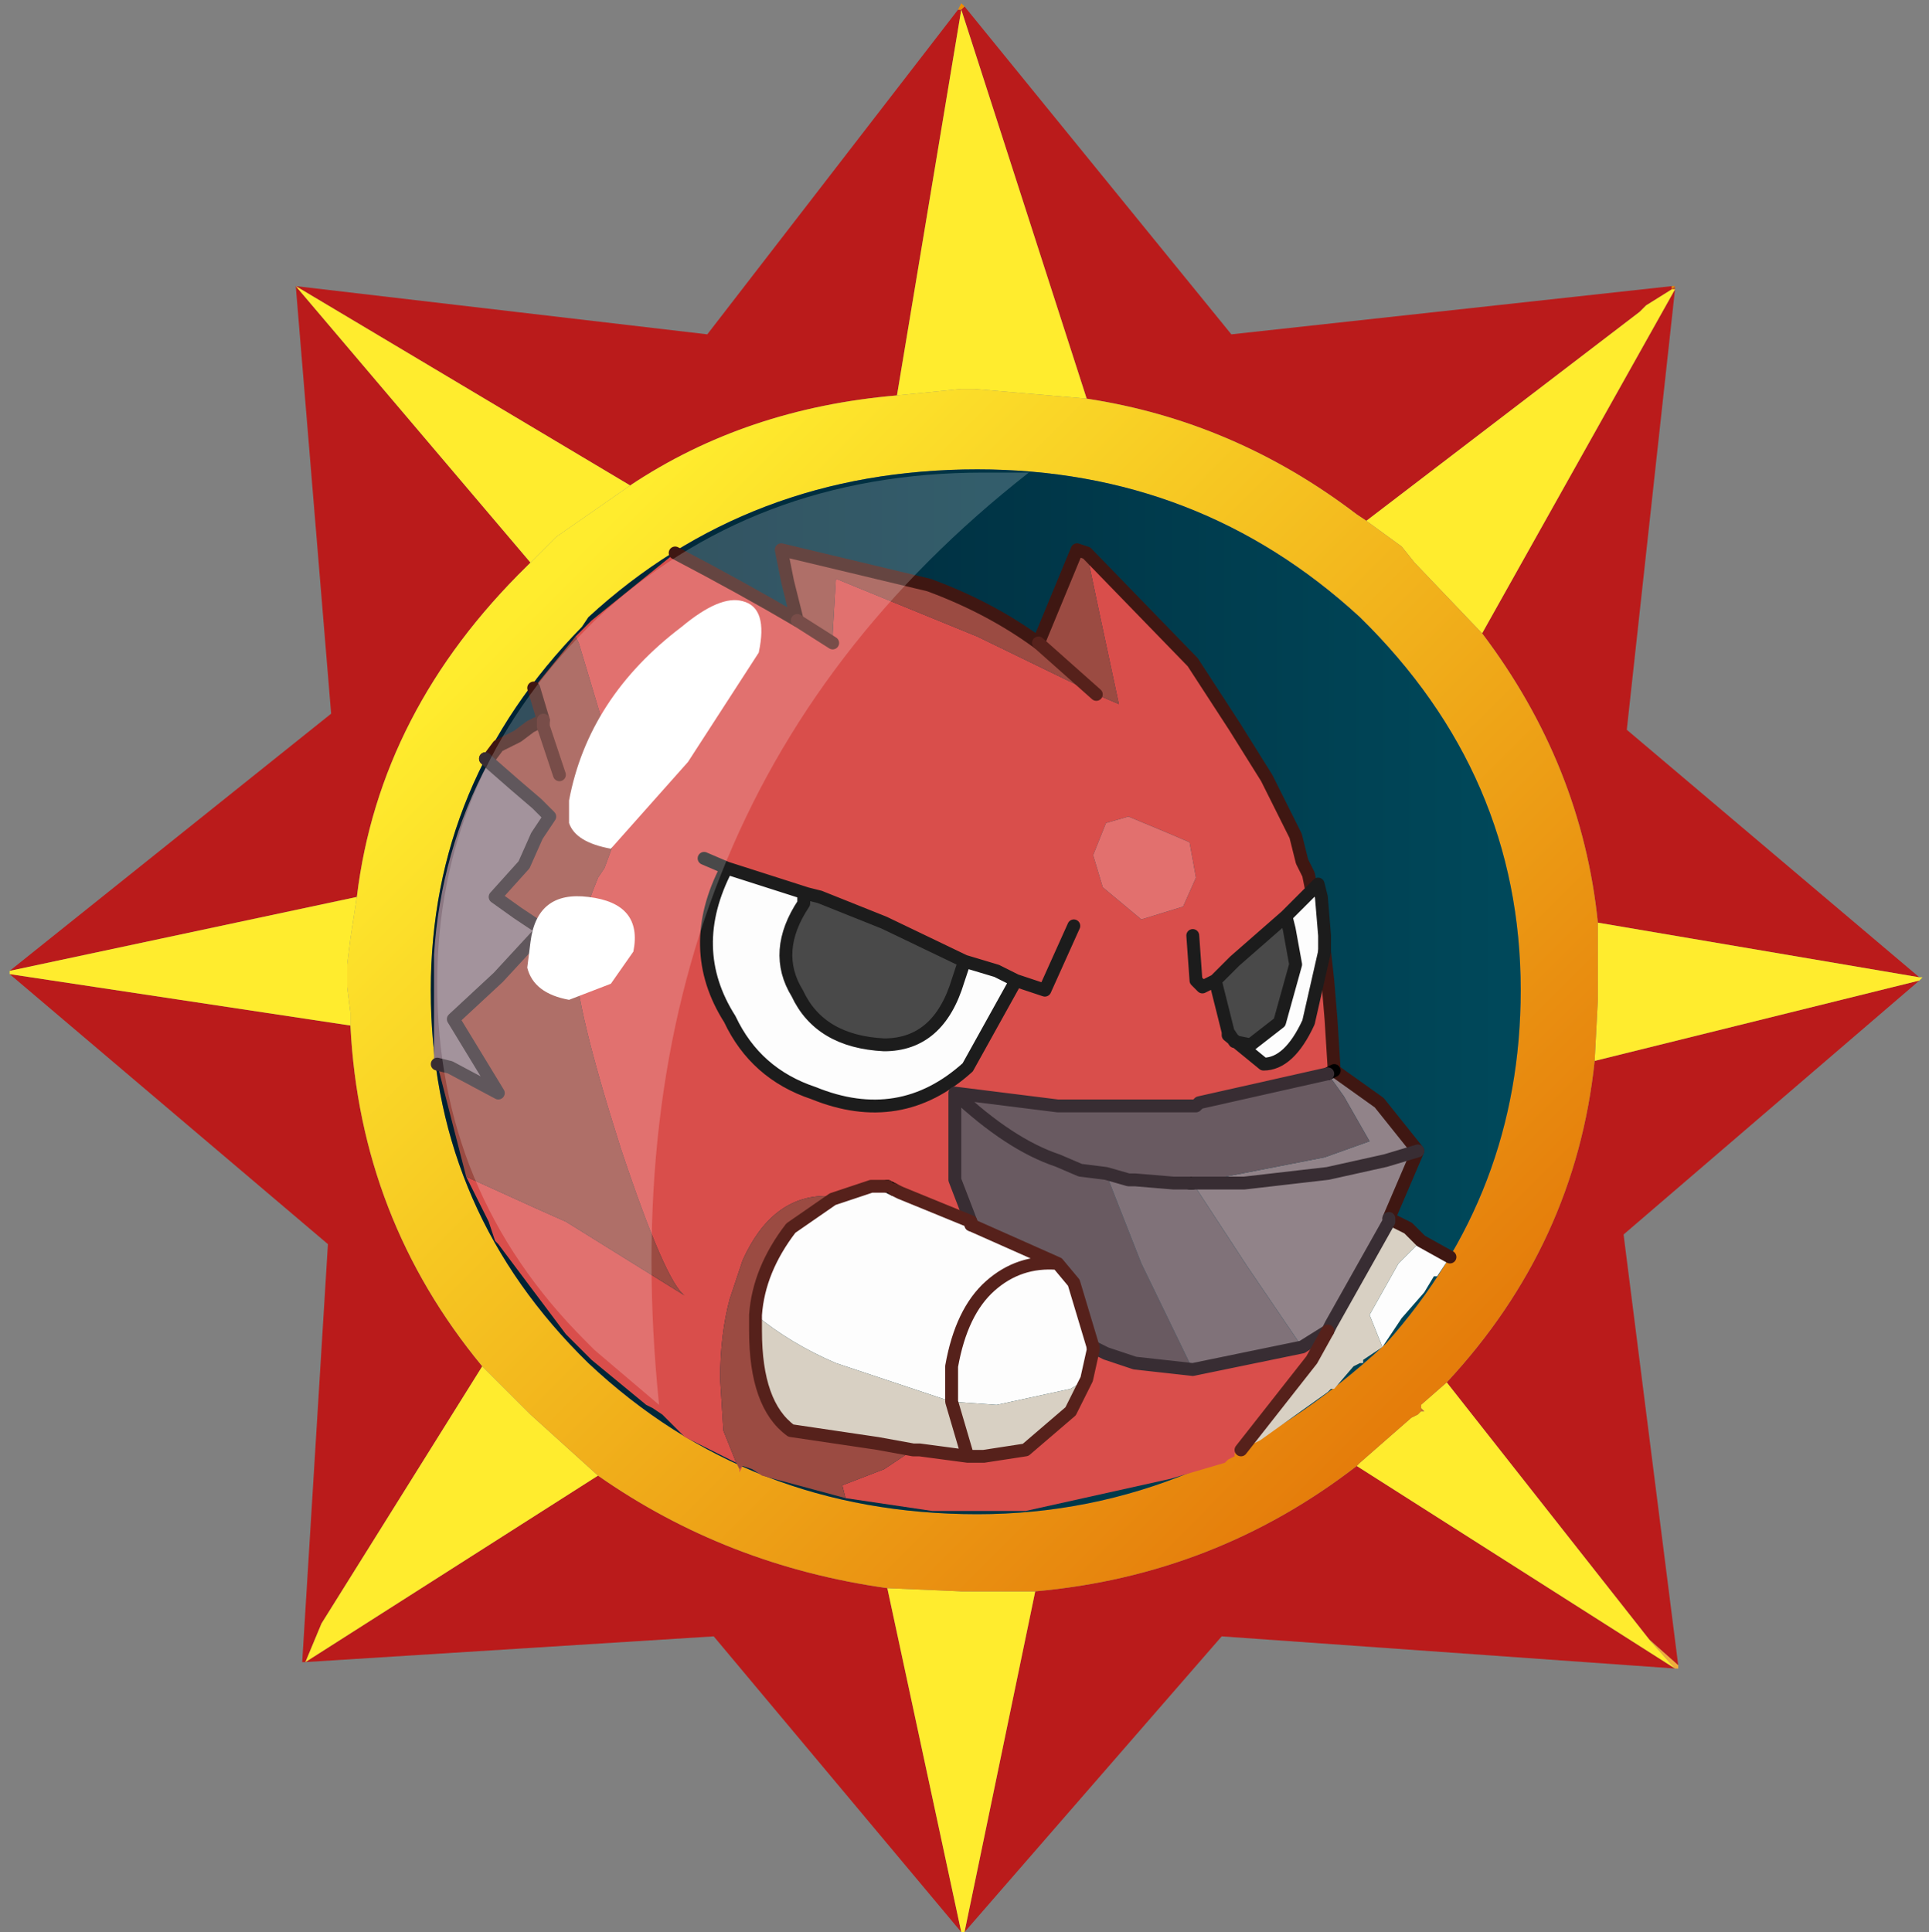 <?xml version="1.0" encoding="UTF-8" standalone="no"?>
<svg xmlns:ffdec="https://www.free-decompiler.com/flash" xmlns:xlink="http://www.w3.org/1999/xlink" ffdec:objectType="frame" height="30.05px" width="30.0px" xmlns="http://www.w3.org/2000/svg">
  <rect width="100%" height="100%" fill="#808080" stroke="none"/>
  <g transform="matrix(1.0, 0.0, 0.0, 1.0, 0.0, 0.0)">
    <use ffdec:characterId="1" height="30.0" transform="matrix(1.0, 0.0, 0.0, 1.0, 0.0, 0.0)" width="30.0" xlink:href="#shape0"/>
    <use ffdec:characterId="3" height="30.0" transform="matrix(1.0, 0.0, 0.0, 1.0, 0.15, 0.05)" width="29.75" xlink:href="#sprite0"/>
  </g>
  <defs>
    <g id="shape0" transform="matrix(1.0, 0.0, 0.0, 1.0, 0.0, 0.0)">
      <path d="M0.0 0.0 L30.0 0.0 30.0 30.0 0.0 30.0 0.0 0.0" fill="#33cc66" fill-opacity="0.0" fill-rule="evenodd" stroke="none"/>
    </g>
    <g id="sprite0" transform="matrix(1.0, 0.0, 0.0, 1.0, 0.0, 0.0)">
      <use ffdec:characterId="2" height="30.0" transform="matrix(1.0, 0.0, 0.0, 1.0, 0.0, 0.0)" width="29.75" xlink:href="#shape1"/>
    </g>
    <g id="shape1" transform="matrix(1.0, 0.0, 0.0, 1.0, 0.0, 0.0)">
      <path d="M25.85 4.4 L25.85 4.45 25.45 4.7 25.35 4.8 21.1 8.05 20.95 7.95 Q19.05 6.5 16.75 6.15 L14.8 0.1 13.8 6.1 Q11.45 6.3 9.65 7.5 L4.45 4.4 8.1 8.7 8.05 8.75 Q5.75 11.0 5.4 13.9 L0.0 15.05 5.0 11.05 4.45 4.4 10.85 5.15 14.75 0.1 14.8 0.1 14.85 0.05 19.0 5.15 25.85 4.4 M25.9 4.45 L25.15 11.3 29.7 15.15 24.7 14.3 Q24.45 11.85 22.9 9.8 L25.9 4.45 M29.7 15.2 L25.1 19.15 25.95 25.85 25.5 25.45 22.35 21.45 Q24.35 19.3 24.65 16.45 L29.7 15.2 M25.9 25.9 L18.85 25.4 14.85 30.0 15.95 24.7 Q18.75 24.45 20.95 22.75 L25.9 25.9 M14.8 30.0 L10.95 25.4 4.6 25.8 4.55 25.8 4.95 19.3 0.0 15.1 5.3 15.9 Q5.45 18.9 7.35 21.2 L4.85 25.2 4.6 25.8 9.15 22.9 Q11.15 24.3 13.65 24.65 L14.8 30.0" fill="#ba1b1b" fill-rule="evenodd" stroke="none"/>
      <path d="M25.85 4.4 L25.9 4.4 25.85 4.45 25.85 4.4 M14.75 0.1 L14.8 0.0 14.85 0.05 14.8 0.1 14.75 0.1" fill="#ec8e02" fill-rule="evenodd" stroke="none"/>
      <path d="M25.85 4.45 L25.9 4.4 25.9 4.45 25.85 4.45" fill="url(#gradient0)" fill-rule="evenodd" stroke="none"/>
      <path d="M29.7 15.15 L29.75 15.15 29.7 15.2 24.65 16.45 24.7 15.5 24.7 15.3 24.7 15.05 24.7 14.95 24.7 14.3 29.7 15.15 M14.85 30.0 L14.8 30.0 13.65 24.65 14.8 24.7 15.0 24.7 15.95 24.7 14.85 30.0 M0.0 15.1 L0.0 15.05 5.4 13.9 5.3 14.55 5.25 14.95 5.25 15.0 5.25 15.2 5.25 15.3 5.3 15.7 5.3 15.9 0.0 15.1 M25.85 4.45 L25.9 4.45 22.9 9.8 21.85 8.7 21.65 8.45 21.1 8.05 25.35 4.8 25.45 4.7 25.85 4.45 M20.95 22.75 L21.0 22.7 21.8 22.0 21.9 21.95 21.95 21.9 22.0 21.9 21.95 21.85 21.95 21.8 22.35 21.45 25.5 25.45 25.9 25.9 20.95 22.75 M16.75 6.15 L15.0 6.0 14.8 6.0 13.8 6.1 14.8 0.1 16.75 6.15 M9.65 7.5 L8.5 8.3 8.15 8.65 8.1 8.7 4.45 4.4 9.65 7.5 M7.35 21.2 L7.95 21.8 8.1 21.95 9.15 22.9 4.6 25.8 4.85 25.2 7.35 21.2" fill="#ffec2e" fill-rule="evenodd" stroke="none"/>
      <path d="M22.9 9.8 Q24.45 11.85 24.7 14.3 L24.7 14.95 24.7 15.05 24.7 15.3 24.7 15.5 24.65 16.45 Q24.35 19.3 22.35 21.45 L21.95 21.8 21.95 21.85 21.95 21.9 21.9 21.95 21.8 22.0 21.0 22.7 20.95 22.75 Q18.75 24.45 15.95 24.7 L15.0 24.7 14.8 24.7 13.65 24.65 Q11.15 24.3 9.15 22.9 L8.1 21.95 7.95 21.8 7.35 21.2 Q5.45 18.9 5.3 15.9 L5.3 15.7 5.25 15.3 5.25 15.2 5.25 15.0 5.25 14.95 5.3 14.55 5.4 13.9 Q5.75 11.0 8.05 8.75 L8.1 8.7 8.15 8.65 8.5 8.3 9.65 7.5 Q11.45 6.3 13.8 6.1 L14.8 6.0 15.0 6.0 16.75 6.15 Q19.05 6.5 20.95 7.95 L21.1 8.05 21.65 8.45 21.85 8.7 22.9 9.8 M23.5 15.35 Q23.5 12.0 21.0 9.55 18.5 7.25 15.05 7.25 11.5 7.25 9.0 9.55 L8.9 9.7 Q6.55 12.1 6.55 15.35 6.55 18.65 8.85 21.0 L9.0 21.15 Q11.5 23.5 15.05 23.5 18.55 23.5 21.4 20.85 23.5 18.5 23.5 15.35" fill="url(#gradient1)" fill-rule="evenodd" stroke="none"/>
      <path d="M25.95 25.85 L25.95 25.9 25.9 25.9 25.5 25.45 25.95 25.85 M21.95 21.9 L21.95 21.85 22.0 21.9 21.95 21.9" fill="url(#gradient2)" fill-rule="evenodd" stroke="none"/>
      <path d="M23.5 15.35 Q23.5 18.5 21.4 20.85 18.55 23.5 15.05 23.5 11.5 23.5 9.0 21.15 L8.85 21.0 Q6.55 18.65 6.55 15.35 6.55 12.1 8.9 9.7 L9.0 9.55 Q11.5 7.25 15.05 7.25 18.5 7.25 21.0 9.55 23.5 12.0 23.5 15.35" fill="url(#gradient3)" fill-rule="evenodd" stroke="none"/>
      <path d="M16.75 8.55 L18.4 10.25 19.05 11.25 19.55 12.05 20.0 12.95 20.1 13.35 20.2 13.55 20.25 13.8 19.85 14.2 19.05 14.9 18.75 15.2 18.95 16.0 18.95 16.05 19.5 16.5 Q19.9 16.5 20.2 15.85 L20.45 14.75 20.5 15.2 20.55 15.8 20.6 16.6 20.5 16.65 18.5 17.1 18.45 17.15 18.4 17.15 17.55 17.15 17.5 17.15 16.3 17.15 14.7 16.95 14.7 18.0 14.7 18.3 14.95 18.95 13.85 18.5 13.75 18.45 13.65 18.4 13.4 18.4 12.8 18.6 12.7 18.55 Q11.85 18.55 11.4 19.55 L11.2 20.15 Q11.05 20.7 11.05 21.4 L11.1 22.2 11.3 22.7 10.5 22.3 10.35 22.15 10.15 21.95 10.0 21.85 9.9 21.8 9.05 21.1 8.75 20.8 8.65 20.7 7.75 19.5 7.6 19.3 7.55 19.25 7.45 18.95 7.1 18.25 8.2 18.75 8.65 18.95 10.5 20.1 Q10.2 19.9 9.5 17.8 8.8 15.6 8.8 14.9 8.8 14.45 9.15 13.6 L9.25 13.45 9.6 12.5 9.15 10.95 8.85 9.95 8.8 9.85 9.05 9.6 10.35 8.55 Q11.4 9.1 12.25 9.6 L12.8 9.95 12.8 9.8 12.85 8.95 15.05 9.85 16.9 10.75 17.25 10.9 16.95 9.5 16.75 8.55 M18.4 14.5 L18.45 15.2 18.55 15.3 18.75 15.2 18.55 15.3 18.45 15.2 18.4 14.5 M18.35 13.05 L18.0 12.9 17.4 12.65 17.05 12.75 16.85 13.25 17.0 13.75 17.6 14.25 18.25 14.05 18.45 13.6 18.35 13.05 M18.4 21.25 L20.1 20.9 20.5 20.65 20.25 21.1 19.15 22.5 19.15 22.55 19.05 22.55 19.05 22.6 18.95 22.65 18.9 22.7 18.05 22.95 15.8 23.45 14.35 23.45 13.0 23.25 12.95 23.05 13.6 22.8 14.05 22.5 14.15 22.5 14.9 22.6 15.15 22.6 15.8 22.5 16.5 21.9 16.75 21.4 16.85 20.95 16.85 20.9 17.05 21.0 17.5 21.15 18.4 21.25 M14.85 14.9 L13.6 14.3 12.6 13.9 12.4 13.85 11.15 13.45 Q10.5 14.7 11.2 15.8 11.6 16.65 12.5 16.95 13.85 17.5 14.9 16.55 L15.65 15.2 15.35 15.05 14.85 14.9 M16.55 14.35 L16.1 15.35 15.65 15.2 16.1 15.35 16.55 14.35 M10.8 13.3 L11.15 13.45 10.8 13.3 M11.4 22.75 L11.35 22.85 11.35 22.8 11.4 22.75" fill="#d94e4b" fill-rule="evenodd" stroke="none"/>
      <path d="M18.35 13.05 L18.45 13.6 18.25 14.05 17.6 14.25 17.0 13.75 16.85 13.25 17.05 12.75 17.4 12.65 18.0 12.9 18.35 13.05" fill="#e2706e" fill-rule="evenodd" stroke="none"/>
      <path d="M12.8 18.6 L13.4 18.4 13.65 18.4 13.75 18.45 13.85 18.5 14.95 18.95 14.95 19.0 16.3 19.6 Q15.7 19.55 15.25 19.95 14.8 20.35 14.65 21.2 L14.65 21.75 14.65 21.2 Q14.8 20.35 15.25 19.95 15.7 19.55 16.3 19.6 L16.55 19.9 16.85 20.9 16.85 20.95 16.75 21.4 16.5 21.55 15.35 21.8 14.65 21.75 12.85 21.15 Q12.15 20.85 11.6 20.4 11.65 19.7 12.15 19.05 L12.8 18.6 M20.45 14.75 L20.2 15.85 Q19.9 16.5 19.5 16.5 L18.95 16.05 18.95 16.0 19.05 16.15 19.3 16.2 19.75 15.85 20.0 14.95 19.9 14.4 19.85 14.2 20.25 13.8 20.35 13.7 20.4 13.9 20.45 14.5 20.45 14.75 M21.95 19.25 L22.4 19.5 22.2 19.8 22.15 19.8 22.0 20.05 21.65 20.45 21.35 20.9 21.15 20.4 21.6 19.6 21.95 19.25 M12.4 13.85 L12.35 13.9 12.35 14.0 Q11.85 14.75 12.25 15.4 12.6 16.15 13.6 16.2 14.45 16.2 14.75 15.2 L14.85 14.9 15.35 15.05 15.65 15.2 14.9 16.55 Q13.85 17.5 12.5 16.95 11.6 16.65 11.2 15.8 10.5 14.7 11.15 13.45 L12.4 13.85" fill="#fdfdfd" fill-rule="evenodd" stroke="none"/>
      <path d="M18.95 16.0 L18.75 15.2 19.05 14.9 19.85 14.2 19.9 14.4 20.0 14.95 19.75 15.85 19.3 16.2 19.05 16.15 18.95 16.0 M12.4 13.85 L12.6 13.9 13.6 14.3 14.85 14.9 14.75 15.2 Q14.45 16.2 13.6 16.2 12.6 16.15 12.25 15.4 11.85 14.75 12.35 14.0 L12.35 13.9 12.4 13.85" fill="#494949" fill-rule="evenodd" stroke="none"/>
      <path d="M20.5 16.65 L20.6 16.6 20.95 16.85 21.3 17.1 21.9 17.85 21.4 18.0 20.5 18.2 19.2 18.35 18.4 18.35 19.2 18.35 20.5 18.2 21.4 18.0 21.9 17.85 21.45 18.9 21.45 18.95 20.55 20.55 20.5 20.65 20.1 20.9 19.25 19.65 18.4 18.35 20.45 17.95 21.15 17.7 20.75 17.0 20.5 16.65" fill="#918389" fill-rule="evenodd" stroke="none"/>
      <path d="M14.95 18.95 L14.7 18.3 14.7 18.0 14.7 16.95 16.3 17.15 17.5 17.15 17.55 17.15 18.4 17.15 18.45 17.15 18.5 17.1 20.5 16.65 20.75 17.0 21.15 17.7 20.45 17.95 18.4 18.35 18.35 18.35 18.1 18.35 17.5 18.3 17.4 18.3 17.05 18.2 17.6 19.6 18.4 21.25 17.5 21.15 17.05 21.0 16.85 20.9 16.55 19.9 16.3 19.6 14.95 19.0 14.95 18.95 M14.7 16.95 Q15.55 17.75 16.3 18.0 L16.65 18.15 17.05 18.2 16.65 18.15 16.3 18.0 Q15.55 17.75 14.7 16.95" fill="#695a61" fill-rule="evenodd" stroke="none"/>
      <path d="M17.05 18.2 L17.4 18.3 17.5 18.3 18.1 18.35 18.35 18.35 18.4 18.35 19.25 19.65 20.1 20.9 18.4 21.25 17.6 19.6 17.05 18.2" fill="#807279" fill-rule="evenodd" stroke="none"/>
      <path d="M21.95 19.25 L21.6 19.6 21.15 20.4 21.35 20.9 21.05 21.1 21.05 21.15 21.0 21.15 20.9 21.2 20.6 21.55 20.55 21.55 20.5 21.6 19.45 22.35 19.35 22.4 19.15 22.5 20.25 21.1 20.5 20.65 20.55 20.55 21.45 18.95 21.45 18.9 21.75 19.05 21.95 19.25 M14.05 22.5 L13.5 22.4 12.15 22.2 Q11.6 21.8 11.6 20.65 L11.6 20.4 Q12.15 20.85 12.85 21.15 L14.65 21.75 14.9 22.6 14.65 21.75 15.35 21.8 16.5 21.55 16.75 21.4 16.5 21.9 15.8 22.5 15.15 22.6 14.9 22.6 14.15 22.5 14.05 22.5" fill="#d8d0c3" fill-rule="evenodd" stroke="none"/>
      <path d="M16.75 8.55 L16.95 9.5 17.25 10.9 16.9 10.75 15.05 9.85 12.85 8.95 12.8 9.8 12.8 9.95 12.25 9.6 12.1 9.0 12.0 8.5 14.3 9.05 Q15.25 9.4 16.0 9.95 L16.6 8.5 16.75 8.55 M8.8 9.85 L8.85 9.95 9.15 10.95 9.6 12.5 9.25 13.45 9.15 13.6 Q8.8 14.45 8.8 14.9 8.8 15.6 9.5 17.8 10.2 19.9 10.5 20.1 L8.65 18.95 8.2 18.75 7.1 18.25 6.65 16.5 6.85 16.55 7.6 16.95 6.9 15.8 7.6 15.15 8.2 14.5 8.35 14.4 8.2 14.35 7.9 14.15 7.55 13.9 8.0 13.4 8.2 12.95 8.4 12.65 8.2 12.45 7.85 12.15 7.45 11.8 7.4 11.75 7.45 11.75 7.6 11.55 7.9 11.4 8.1 11.25 8.3 11.15 8.3 11.25 8.55 12.0 8.3 11.25 8.3 11.15 8.15 10.65 8.8 9.85 M11.3 22.7 L11.1 22.2 11.05 21.4 Q11.05 20.7 11.2 20.15 L11.4 19.55 Q11.85 18.55 12.7 18.55 L12.8 18.6 12.15 19.05 Q11.65 19.7 11.6 20.4 L11.6 20.65 Q11.6 21.8 12.15 22.2 L13.5 22.4 14.05 22.5 13.6 22.8 12.95 23.05 13.0 23.25 11.7 22.9 11.55 22.8 11.4 22.75 11.35 22.8 11.3 22.7 M16.9 10.75 L16.0 9.95 16.9 10.75" fill="#9b4b42" fill-rule="evenodd" stroke="none"/>
      <path d="M7.45 11.8 L7.85 12.15 8.2 12.45 8.4 12.65 8.2 12.95 8.0 13.4 7.55 13.9 7.9 14.15 8.2 14.35 8.35 14.4 8.2 14.5 7.6 15.15 6.9 15.8 7.6 16.95 6.85 16.55 6.65 16.5 6.6 16.45 6.6 14.8 Q6.7 13.2 7.45 11.8" fill="#8c7883" fill-rule="evenodd" stroke="none"/>
      <path d="M20.25 13.8 L20.2 13.55 20.1 13.35 20.0 12.95 19.55 12.05 19.05 11.25 18.4 10.25 16.75 8.55 16.6 8.5 16.0 9.95 Q15.25 9.4 14.3 9.05 L12.0 8.5 12.1 9.0 12.25 9.6 Q11.4 9.1 10.35 8.55 M20.6 16.6 L20.55 15.8 20.5 15.2 20.45 14.75 M21.9 17.85 L21.3 17.1 20.95 16.85 20.6 16.6 M22.4 19.5 L21.95 19.25 21.75 19.05 21.45 18.9 21.9 17.85 M8.3 11.15 L8.1 11.25 7.9 11.4 7.6 11.55 7.45 11.75 7.4 11.75 M8.15 10.65 L8.3 11.15" fill="none" stroke="#3f1712" stroke-linecap="round" stroke-linejoin="round" stroke-width="0.2"/>
      <path d="M20.45 14.75 L20.2 15.85 Q19.9 16.5 19.5 16.5 L18.95 16.05 18.95 16.0 18.75 15.2 18.55 15.3 18.45 15.2 18.4 14.5 M19.85 14.2 L19.9 14.4 20.0 14.95 19.75 15.85 19.3 16.2 19.05 16.15 18.95 16.0 M20.25 13.8 L19.85 14.2 19.05 14.9 18.75 15.2 M20.45 14.75 L20.45 14.5 20.4 13.9 20.35 13.7 20.25 13.8 M14.85 14.9 L13.6 14.3 12.6 13.9 12.4 13.85 12.35 13.9 12.35 14.0 Q11.85 14.75 12.25 15.4 12.6 16.15 13.6 16.2 14.45 16.2 14.75 15.2 L14.85 14.9 15.35 15.05 15.65 15.2 16.1 15.35 16.55 14.35 M11.15 13.45 L10.8 13.3 M12.4 13.85 L11.15 13.45 Q10.5 14.7 11.2 15.8 11.6 16.65 12.5 16.95 13.85 17.5 14.9 16.55 L15.65 15.2" fill="none" stroke="#1c1c1c" stroke-linecap="round" stroke-linejoin="round" stroke-width="0.2"/>
      <path d="M13.65 18.4 L13.75 18.45 M20.5 16.65 L20.6 16.6 M18.4 18.35 L18.35 18.35" fill="none" stroke="#000000" stroke-linecap="round" stroke-linejoin="round" stroke-width="0.2"/>
      <path d="M14.95 18.95 L14.7 18.3 14.7 18.0 14.7 16.95 16.3 17.15 17.5 17.15 17.55 17.15 18.4 17.15 18.45 17.15 18.5 17.1 20.5 16.65 M18.4 18.35 L19.2 18.35 20.5 18.2 21.4 18.0 21.9 17.85 M18.35 18.35 L18.1 18.35 17.5 18.3 17.4 18.3 17.05 18.2 16.65 18.15 16.3 18.0 Q15.55 17.75 14.7 16.95 M18.4 21.25 L20.1 20.9 20.5 20.65 20.55 20.55 21.45 18.95 21.45 18.9 M6.65 16.5 L6.85 16.55 7.6 16.95 6.9 15.8 7.6 15.15 8.2 14.5 8.35 14.4 8.2 14.35 7.9 14.15 7.55 13.9 8.0 13.4 8.2 12.95 8.4 12.65 8.2 12.45 7.85 12.15 7.45 11.8 7.4 11.75 M14.95 19.0 L14.95 18.95 M18.4 21.25 L17.5 21.15 17.05 21.0 16.85 20.9" fill="none" stroke="#382d33" stroke-linecap="round" stroke-linejoin="round" stroke-width="0.2"/>
      <path d="M12.8 9.95 L12.25 9.6 M12.8 18.6 L13.4 18.4 13.65 18.4 M13.75 18.45 L13.85 18.5 14.95 18.95 M20.5 20.65 L20.25 21.1 19.15 22.5 M16.0 9.95 L16.9 10.75 M8.3 11.15 L8.3 11.25 8.55 12.0 M11.6 20.4 L11.6 20.65 Q11.6 21.8 12.15 22.2 L13.5 22.4 14.05 22.5 14.15 22.5 14.9 22.6 14.65 21.75 14.65 21.2 Q14.8 20.35 15.25 19.95 15.7 19.55 16.3 19.6 L14.95 19.0 M11.6 20.4 Q11.65 19.7 12.15 19.05 L12.8 18.6 M16.85 20.9 L16.85 20.95 16.75 21.4 16.5 21.9 15.8 22.5 15.15 22.6 14.9 22.6 M16.85 20.9 L16.55 19.9 16.3 19.6" fill="none" stroke="#56211b" stroke-linecap="round" stroke-linejoin="round" stroke-width="0.2"/>
      <path d="M6.65 15.25 Q6.65 12.05 9.0 9.7 L9.1 9.6 Q11.55 7.3 15.15 7.3 L15.85 7.3 Q9.15 12.55 10.1 21.8 L9.1 20.95 8.95 20.8 Q6.65 18.5 6.65 15.25" fill="#ffffff" fill-opacity="0.2" fill-rule="evenodd" stroke="none"/>
      <path d="M11.4 9.3 Q11.8 9.4 11.65 10.1 L10.55 11.8 9.35 13.15 Q8.8 13.05 8.7 12.75 L8.7 12.4 Q9.0 10.8 10.45 9.7 11.05 9.2 11.4 9.3 M9.7 14.75 L9.35 15.25 8.7 15.5 Q8.15 15.4 8.05 15.0 L8.1 14.6 Q8.2 13.8 9.0 13.9 9.85 14.0 9.7 14.75" fill="#ffffff" fill-rule="evenodd" stroke="none"/>
    </g>
    <linearGradient gradientTransform="matrix(0.005, 0.0, 0.0, 0.006, 25.65, 9.55)" gradientUnits="userSpaceOnUse" id="gradient0" spreadMethod="pad" x1="-819.2" x2="819.2">
      <stop offset="0.0" stop-color="#8d010c"/>
      <stop offset="1.0" stop-color="#f2b03f"/>
    </linearGradient>
    <linearGradient gradientTransform="matrix(0.008, 0.008, -0.008, 0.008, 15.05, 15.4)" gradientUnits="userSpaceOnUse" id="gradient1" spreadMethod="pad" x1="-819.2" x2="819.2">
      <stop offset="0.0" stop-color="#ffec2e"/>
      <stop offset="1.0" stop-color="#e57d0b"/>
    </linearGradient>
    <linearGradient gradientTransform="matrix(0.007, 0.0, 0.0, 0.005, 20.35, 25.9)" gradientUnits="userSpaceOnUse" id="gradient2" spreadMethod="pad" x1="-819.2" x2="819.2">
      <stop offset="0.0" stop-color="#8d010c"/>
      <stop offset="1.0" stop-color="#f2b03f"/>
    </linearGradient>
    <linearGradient gradientTransform="matrix(0.01, 0.0, 0.0, 0.01, 15.0, 15.35)" gradientUnits="userSpaceOnUse" id="gradient3" spreadMethod="pad" x1="-819.2" x2="819.2">
      <stop offset="0.0" stop-color="#002031"/>
      <stop offset="1.0" stop-color="#00485a"/>
    </linearGradient>
  </defs>
</svg>
